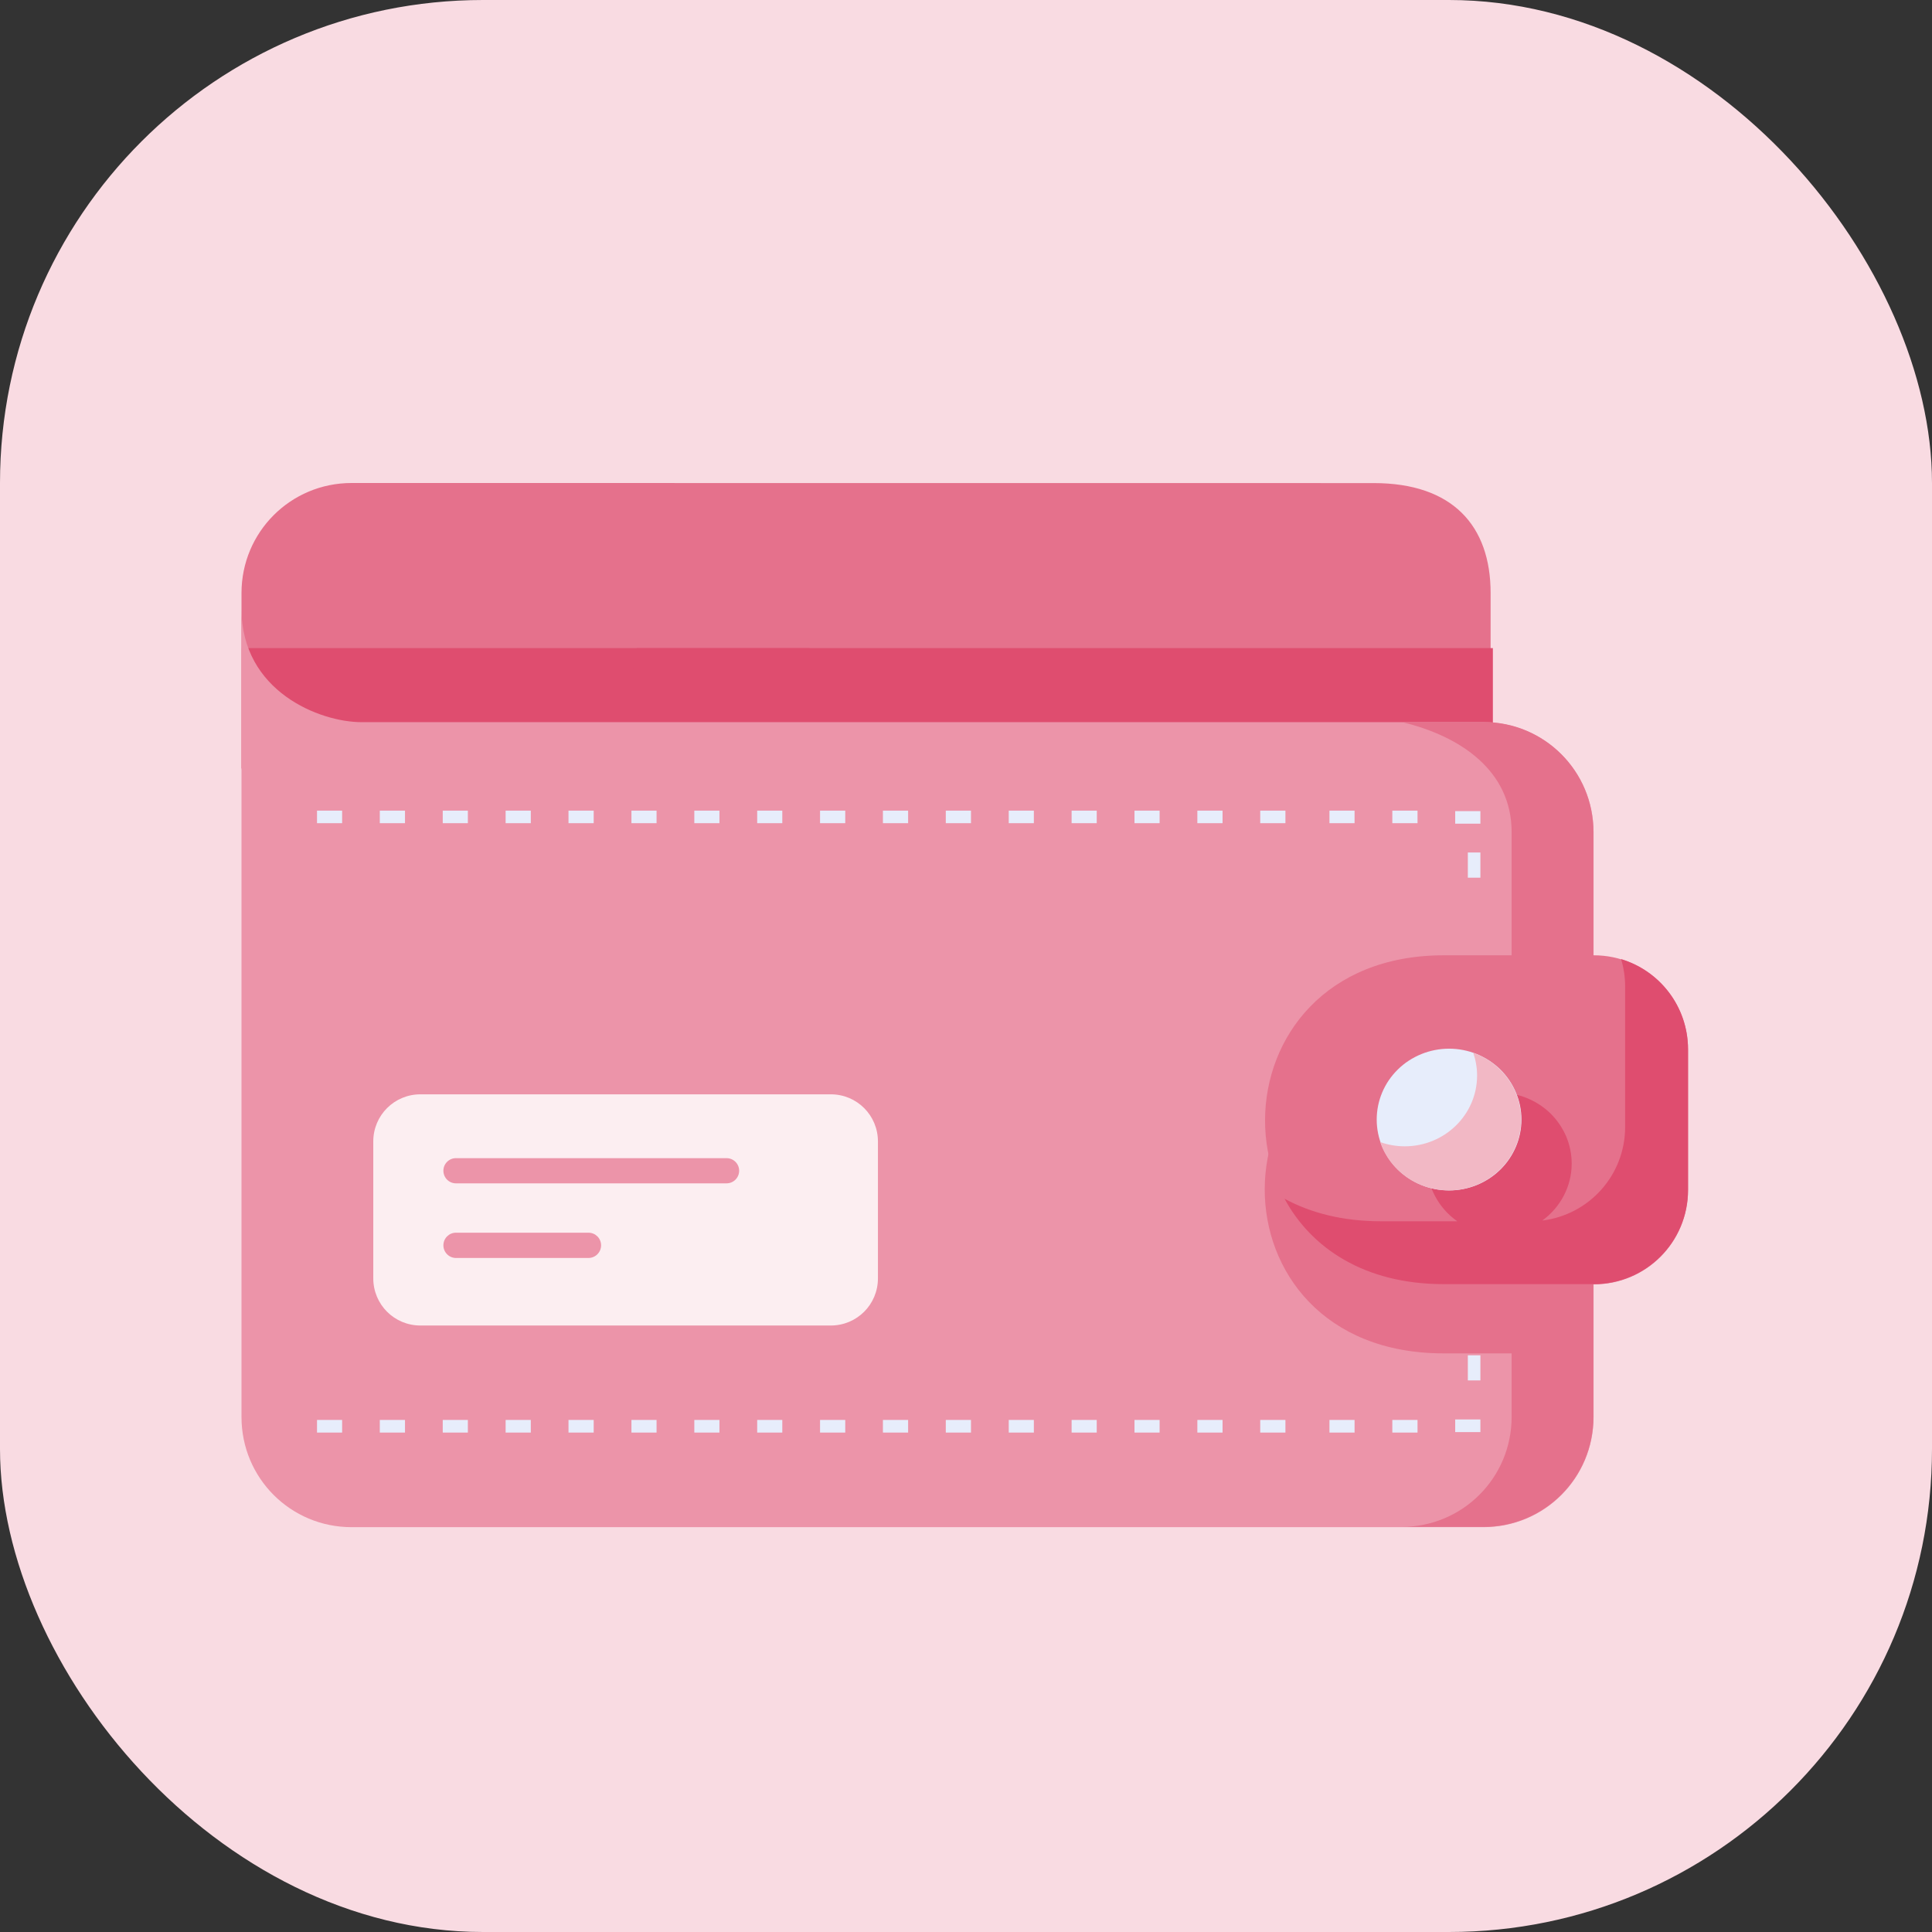 <svg width="24" height="24" viewBox="0 0 24 24" fill="none" xmlns="http://www.w3.org/2000/svg">
<rect x="0" y="0" width="24" height="24" fill="#333333" stroke="none"/>
<rect width="24" height="24" rx="6" fill="#F9DBE2"/>
<path fill-rule="evenodd" clip-rule="evenodd" d="M17.064 6.001L4.367 6C3.61 6 3 6.61 3 7.367L3 9.546H18.517L18.517 7.368C18.517 6.529 18.043 6.001 17.064 6.001Z" fill="#E5718C"/>
<path fill-rule="evenodd" clip-rule="evenodd" d="M3.004 8.051V9.561L18.545 9.561V8.051H3.004Z" fill="#DF4D6F"/>
<path fill-rule="evenodd" clip-rule="evenodd" d="M7.911 8.051C7.879 8.172 7.863 8.296 7.863 8.422C7.863 8.7 7.945 8.969 8.095 9.217H9.954C10.038 8.961 10.082 8.693 10.083 8.422C10.082 8.297 10.073 8.173 10.055 8.051H7.911Z" fill="#DF4D6F"/>
<path fill-rule="evenodd" clip-rule="evenodd" d="M3 7.562C3 8.591 3.974 8.971 4.492 8.971H18.429C19.186 8.971 19.796 9.581 19.796 10.338V17.603C19.796 18.361 19.186 18.971 18.429 18.971H4.367C3.61 18.971 3 18.361 3 17.603V7.562Z" fill="#EC94A9"/>
<path fill-rule="evenodd" clip-rule="evenodd" d="M17.411 8.969C18.148 9.144 18.778 9.578 18.778 10.336V12.724H17.931C14.987 12.724 14.955 16.812 17.931 16.812H18.778V17.601C18.778 18.358 18.168 18.968 17.411 18.968H18.427C19.184 18.968 19.794 18.358 19.794 17.601V16.812V12.724V10.336C19.794 9.578 19.184 8.969 18.427 8.969H17.411Z" fill="#E5718C"/>
<path fill-rule="evenodd" clip-rule="evenodd" d="M17.935 11.867H19.798C20.447 11.867 20.97 12.39 20.97 13.039V14.783C20.97 15.432 20.447 15.955 19.798 15.955H17.935C14.959 15.955 14.991 11.867 17.935 11.867Z" fill="#E5718C"/>
<path fill-rule="evenodd" clip-rule="evenodd" d="M20.138 11.914C20.17 12.022 20.188 12.136 20.188 12.255V13.999C20.188 14.599 19.74 15.091 19.159 15.162C19.272 15.08 19.364 14.973 19.427 14.851C19.491 14.728 19.524 14.592 19.524 14.455C19.524 14.339 19.501 14.225 19.456 14.118C19.41 14.011 19.344 13.914 19.261 13.832C19.177 13.75 19.078 13.686 18.969 13.641C18.86 13.597 18.743 13.574 18.625 13.574C18.387 13.574 18.158 13.667 17.989 13.832C17.821 13.997 17.726 14.221 17.726 14.455C17.726 14.595 17.76 14.733 17.826 14.857C17.892 14.982 17.986 15.089 18.103 15.171H17.153C16.678 15.171 16.279 15.066 15.957 14.891C16.284 15.497 16.942 15.952 17.934 15.952H19.797C20.447 15.952 20.969 15.429 20.969 14.78V13.036C20.969 12.505 20.62 12.059 20.138 11.914Z" fill="#DF4D6F"/>
<path fill-rule="evenodd" clip-rule="evenodd" d="M3.938 10.07V10.226H4.25V10.07H3.938ZM4.718 10.07V10.226H5.031V10.07H4.718ZM5.5 10.07V10.226H5.812V10.07H5.5ZM6.281 10.07V10.226H6.594V10.07H6.281ZM7.062 10.07V10.226H7.375V10.07H7.062ZM7.844 10.07V10.226H8.156V10.07H7.844ZM8.625 10.07V10.226H8.937V10.07H8.625ZM9.406 10.07V10.226H9.718V10.07H9.406ZM10.187 10.07V10.226H10.5V10.07H10.187ZM10.968 10.07V10.226H11.281V10.07H10.968ZM11.749 10.07V10.226H12.062V10.07H11.749ZM12.531 10.07V10.226H12.843V10.07H12.531ZM13.312 10.07V10.226H13.624V10.07H13.312ZM14.093 10.07V10.226H14.405V10.07H14.093ZM14.874 10.07V10.226H15.187V10.07H14.874ZM15.655 10.07V10.226H15.968V10.07H15.655ZM16.515 10.07V10.226H16.827V10.07H16.515ZM17.296 10.07V10.226H17.609V10.07H17.296ZM18.077 10.076V10.232H18.39V10.076H18.077ZM18.234 10.59V10.903H18.39V10.59H18.234Z" fill="#E7EDFB"/>
<path fill-rule="evenodd" clip-rule="evenodd" d="M18.9 13.908C18.9 14.141 18.805 14.365 18.637 14.53C18.468 14.695 18.239 14.788 18.001 14.788C17.762 14.788 17.534 14.695 17.365 14.53C17.196 14.365 17.102 14.141 17.102 13.908C17.102 13.792 17.125 13.678 17.17 13.571C17.215 13.464 17.281 13.367 17.365 13.285C17.448 13.203 17.547 13.139 17.657 13.094C17.766 13.05 17.883 13.027 18.001 13.027C18.119 13.027 18.236 13.05 18.345 13.094C18.454 13.139 18.553 13.203 18.637 13.285C18.72 13.367 18.786 13.464 18.831 13.571C18.877 13.678 18.9 13.792 18.9 13.908Z" fill="#E7EDFB"/>
<path fill-rule="evenodd" clip-rule="evenodd" d="M18.301 13.078C18.332 13.168 18.349 13.264 18.349 13.36C18.349 13.846 17.947 14.24 17.45 14.24C17.346 14.24 17.242 14.222 17.145 14.187C17.267 14.545 17.611 14.787 17.997 14.787C18.494 14.787 18.896 14.393 18.896 13.907C18.896 13.536 18.657 13.204 18.301 13.078Z" fill="#F2B8C5"/>
<path fill-rule="evenodd" clip-rule="evenodd" d="M3.938 17.796V17.639H4.25V17.796H3.938ZM4.718 17.796V17.639H5.031V17.796H4.718ZM5.5 17.796V17.639H5.812V17.796H5.5ZM6.281 17.796V17.639H6.594V17.796H6.281ZM7.062 17.796V17.639H7.375V17.796H7.062ZM7.844 17.796V17.639H8.156V17.796H7.844ZM8.625 17.796V17.639H8.937V17.796H8.625ZM9.406 17.796V17.639H9.718V17.796H9.406ZM10.187 17.796V17.639H10.5V17.796H10.187ZM10.968 17.796V17.639H11.281V17.796H10.968ZM11.749 17.796V17.639H12.062V17.796H11.749ZM12.531 17.796V17.639H12.843V17.796H12.531ZM13.312 17.796V17.639H13.624V17.796H13.312ZM14.093 17.796V17.639H14.405V17.796H14.093ZM14.874 17.796V17.639H15.187V17.796H14.874ZM15.655 17.796V17.639H15.968V17.796H15.655ZM16.515 17.796V17.639H16.827V17.796H16.515ZM17.296 17.796V17.639H17.609V17.796H17.296ZM18.077 17.79V17.633H18.39V17.79H18.077ZM18.234 17.148V16.836H18.39V17.148H18.234Z" fill="#E7EDFB"/>
<path d="M5.223 13.594H10.32C10.645 13.594 10.906 13.855 10.906 14.18V15.88C10.906 16.205 10.645 16.466 10.32 16.466H5.223C4.898 16.466 4.637 16.205 4.637 15.88V14.18C4.637 13.855 4.898 13.594 5.223 13.594Z" fill="#FCEEF1"/>
<path fill-rule="evenodd" clip-rule="evenodd" d="M5.664 14.387C5.578 14.387 5.508 14.457 5.508 14.543C5.508 14.63 5.578 14.7 5.664 14.7H9.025C9.112 14.7 9.182 14.63 9.182 14.543C9.182 14.457 9.112 14.387 9.025 14.387H5.664ZM5.664 15.313C5.578 15.313 5.508 15.383 5.508 15.47C5.508 15.556 5.578 15.627 5.664 15.627H7.31C7.397 15.627 7.467 15.556 7.467 15.47C7.467 15.383 7.397 15.313 7.31 15.313H5.664Z" fill="#EC94A9"/>
</svg>
